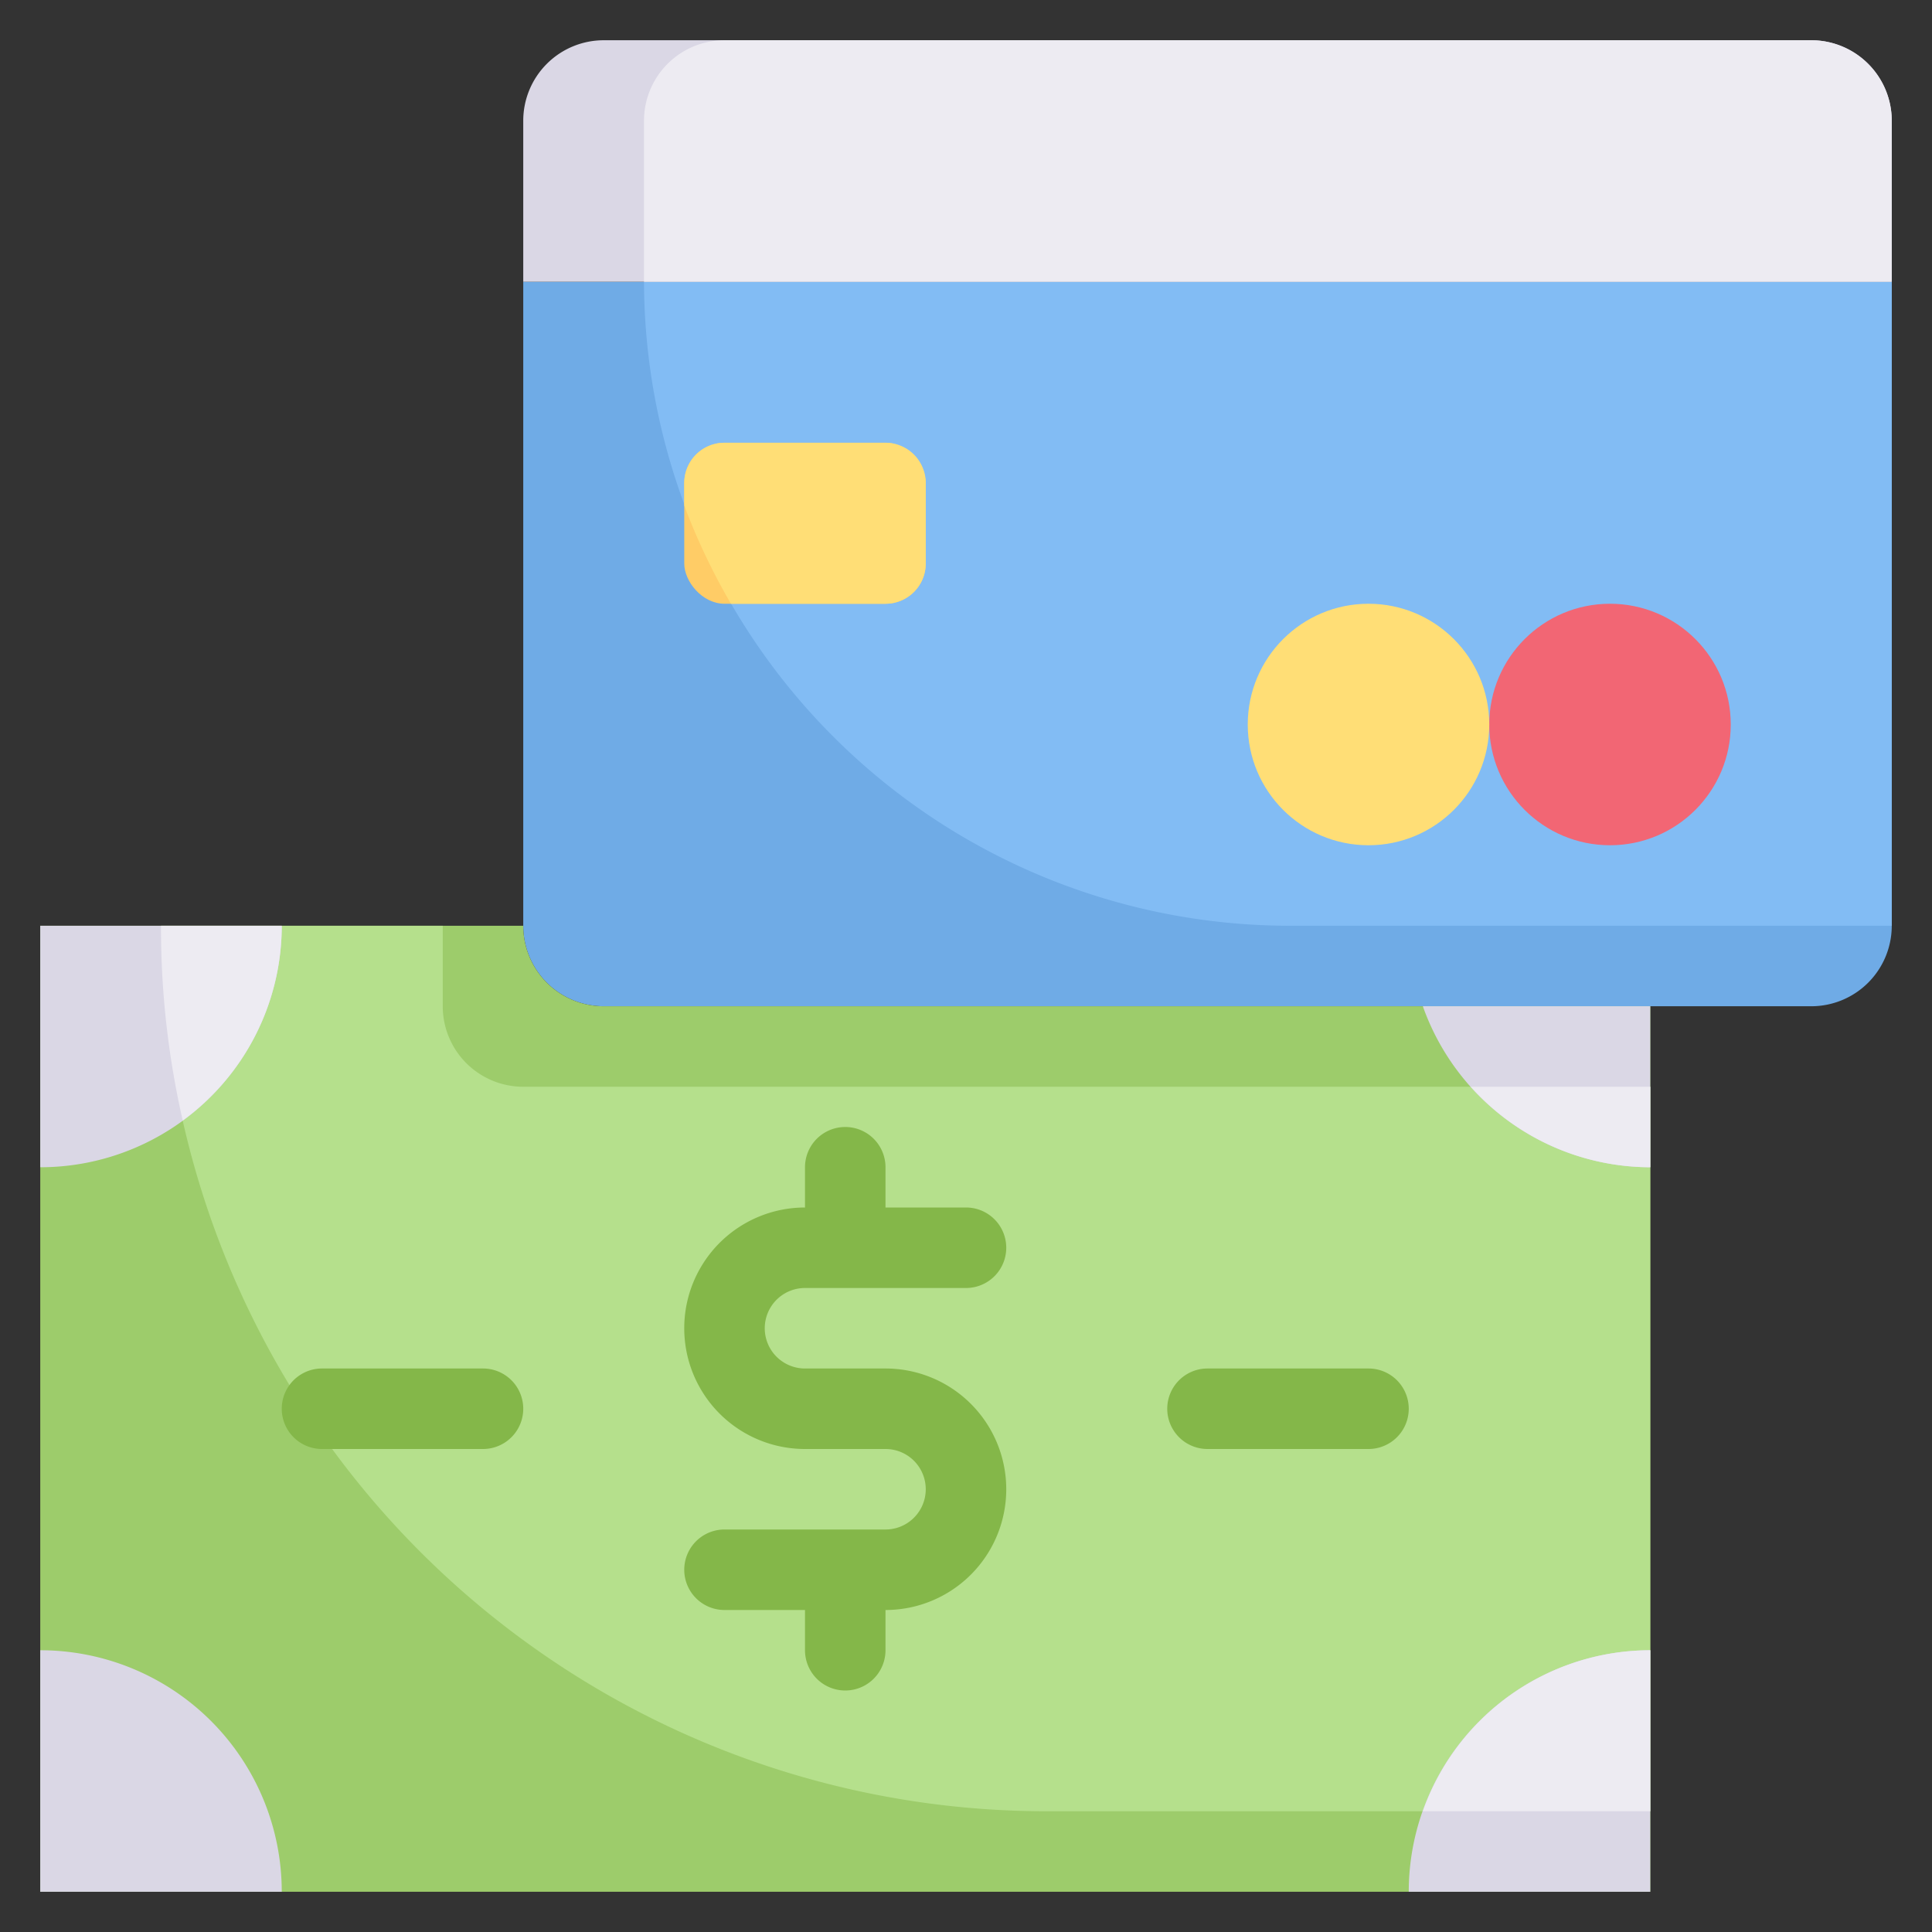 <svg xmlns="http://www.w3.org/2000/svg" viewBox="0 0 48 48"><rect x="0" y="0" width="48" height="48" fill="#333333" stroke="none"/><defs><style>.cls-1{fill:#6fabe6;}.cls-2{fill:#82bcf4;}.cls-3{fill:#9dcc6b;}.cls-4{fill:#b5e08c;}.cls-5{fill:#dad7e5;}.cls-6{fill:#edebf2;}.cls-7{fill:#84b749;}.cls-8{fill:#f26674;}.cls-9{fill:#ffde76;}.cls-10{fill:#fc6;}</style></defs><title>Payment methode</title><g id="Payment_methode" data-name="Payment methode"><path class="cls-1" d="M47,7V23a2,2,0,0,1-2,2H15a2,2,0,0,1-2-2V7Z"/><path class="cls-2" d="M47,7V23H32A16.05,16.05,0,0,1,16,7Z"/><path class="cls-3" d="M41,25V47H1V23H13a2,2,0,0,0,2,2Z"/><path class="cls-4" d="M41,27V45H26A22,22,0,0,1,4,23h7v2a2,2,0,0,0,2,2Z"/><path class="cls-5" d="M47,3V7H13V3a2,2,0,0,1,2-2H45A2,2,0,0,1,47,3Z"/><path class="cls-6" d="M47,3V7H16V3a2,2,0,0,1,2-2H45A2,2,0,0,1,47,3Z"/><path class="cls-7" d="M22,34H20a1,1,0,0,1,0-2h4a1,1,0,0,0,0-2H22V29a1,1,0,0,0-2,0v1a3,3,0,0,0,0,6h2a1,1,0,0,1,0,2H18a1,1,0,0,0,0,2h2v1a1,1,0,0,0,2,0V40a3,3,0,0,0,0-6Z"/><path class="cls-7" d="M12,36H8a1,1,0,0,1,0-2h4A1,1,0,0,1,12,36Z"/><path class="cls-7" d="M34,36H30a1,1,0,0,1,0-2h4A1,1,0,0,1,34,36Z"/><path class="cls-5" d="M41,41v6H35A6,6,0,0,1,41,41Z"/><path class="cls-6" d="M41,41v4H35.35A6,6,0,0,1,41,41Z"/><path class="cls-5" d="M41,25v4a6,6,0,0,1-5.65-4Z"/><path class="cls-6" d="M41,27v2a6,6,0,0,1-4.46-2Z"/><path class="cls-5" d="M7,23a6,6,0,0,1-6,6V23Z"/><path class="cls-6" d="M7,23a6,6,0,0,1-2.46,4.84A21.5,21.5,0,0,1,4,23Z"/><path class="cls-5" d="M7,47H1V41A6,6,0,0,1,7,47Z"/><circle class="cls-8" cx="40" cy="18" r="3"/><circle class="cls-9" cx="34" cy="18" r="3"/><rect class="cls-10" x="17" y="11" width="6" height="4" rx="1"/><path class="cls-9" d="M23,12v2a1,1,0,0,1-1,1H18.16A16.06,16.06,0,0,1,17,12.56V12a1,1,0,0,1,1-1h4A1,1,0,0,1,23,12Z"/></g></svg>
